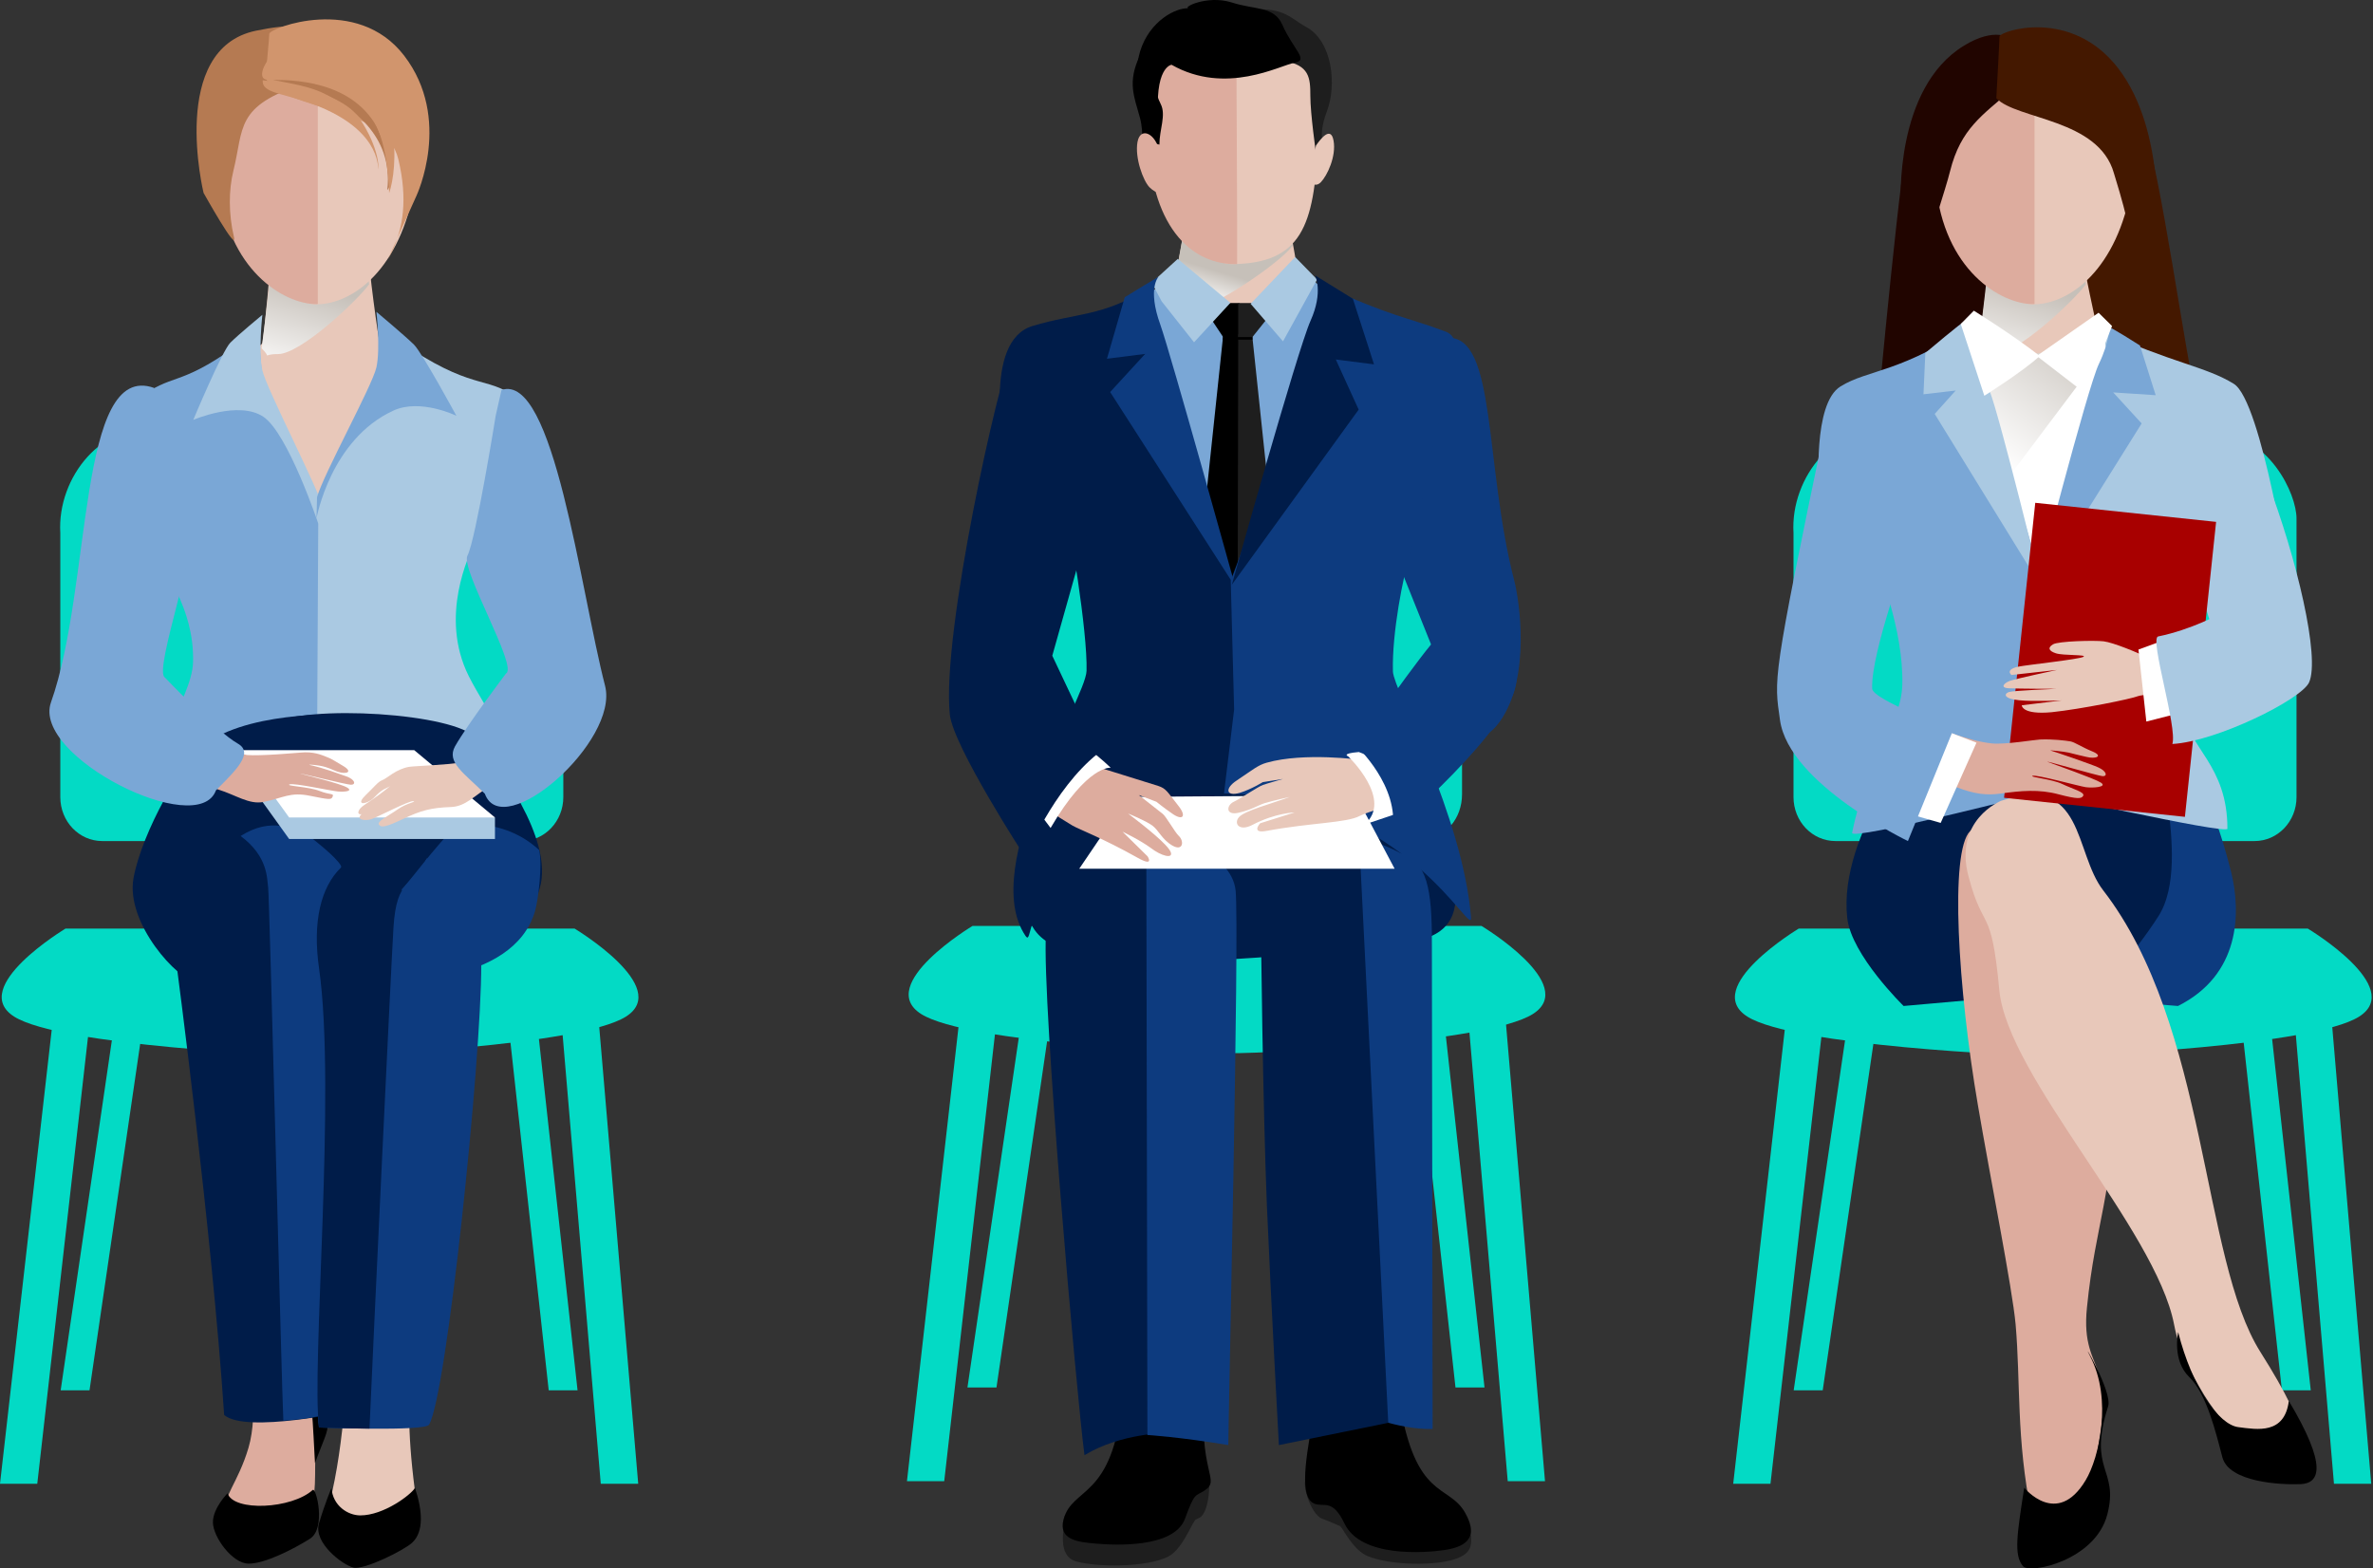 <svg width="410" height="271" viewBox="0 0 410 271" fill="none" xmlns="http://www.w3.org/2000/svg">
<rect x="0" y="0" width="410" height="271" fill="#333333" stroke="none"/>
<path d="M409.696 256.378H403.257L396.041 171.461H402.448L409.696 256.378Z" fill="#03DAC5"/>
<path d="M305.897 256.378H299.458L309.1 171.461H315.571L305.897 256.378Z" fill="#03DAC5"/>
<path d="M399.245 240.222H394.262L387.014 174.305H391.997L399.245 240.222Z" fill="#03DAC5"/>
<path d="M314.924 240.222H309.909L319.583 174.305H324.566L314.924 240.222Z" fill="#03DAC5"/>
<path d="M396.786 137.727C396.786 141.928 393.55 145.321 389.538 145.321H317.124C313.112 145.321 309.877 141.928 309.877 137.727V92.102C309.294 82.376 317.351 72.65 326.767 74.363H382.29C392.191 75.203 396.786 85.381 396.786 89.582V137.727Z" fill="#03DAC5"/>
<path d="M398.727 160.443H310.783C310.783 160.443 293.892 170.589 301.917 175.662C309.974 180.735 349.416 182.415 352.619 182.415C352.975 182.415 353.719 182.157 354.755 181.672C355.79 182.124 356.534 182.415 356.89 182.415C360.126 182.415 399.536 180.735 407.593 175.662C415.649 170.589 398.727 160.443 398.727 160.443Z" fill="#03DAC5"/>
<path d="M376.66 129.681C378.116 132.234 381.869 136.338 385.461 150.555C387.273 157.793 387.014 168.456 376.304 173.82L341.036 170.977L351.551 130.392L376.66 129.681Z" fill="#0D3B7F"/>
<path d="M375.948 136.079L374.071 135.53C373.974 135.078 373.91 134.593 373.813 134.173C373.813 134.173 370.383 133.72 365.626 133.139L333.658 124.221C332.202 126.773 317.513 143.834 319.163 158.633C319.875 165.031 328.902 173.82 328.902 173.82L360.967 170.976L362.294 167.874C362.359 167.874 363.459 170.266 363.459 170.266C363.459 170.266 368.636 164.999 372.907 158.342C376.175 153.269 375.269 144.836 374.622 139.149L375.948 136.079Z" fill="#001C49"/>
<path d="M370.253 21.468C373.165 28.318 378.051 64.734 379.346 67.739C380.64 70.744 350.387 71.616 350.387 71.616L347.798 30.935L370.253 21.468Z" fill="#441800"/>
<path d="M330.002 22.178C328.546 26.218 324.469 70.582 324.469 70.582L355.628 68.126L340.065 16.395L330.002 22.178Z" fill="#210500"/>
<path d="M352.554 69.774L341.812 60.242C341.812 60.242 343.754 46.187 343.754 44.345L351.778 43.957H351.843H351.875L359.899 44.345C359.899 46.187 363.653 62.569 363.653 62.569L352.554 69.774Z" fill="#E8C8BA"/>
<path d="M351.681 43.634H351.746H351.81L359.802 44.054C359.802 44.668 360.061 46.671 360.385 49.127C358.379 51.906 348.542 61.179 344.66 61.179C341.424 61.179 343.851 62.213 341.812 60.178C342.233 57.173 343.689 44.732 343.689 44.022L351.681 43.634Z" fill="url(#paint0_linear_254_2092)"/>
<path d="M334.467 31.84C335.988 43.053 345.598 52.585 351.293 52.585C357.667 52.585 365.853 46.445 368.28 32.131C370.286 20.369 367.115 8.672 351.584 8.672C337.023 8.64 332.882 20.079 334.467 31.84Z" fill="#E8C8BA"/>
<path d="M334.467 31.808C333.367 20.046 336.991 8.704 351.519 8.64V52.52C351.454 52.52 351.357 52.552 351.292 52.552C345.598 52.552 335.826 46.574 334.467 31.808Z" fill="#DDAC9E"/>
<path d="M347.377 15.651C342.589 19.884 338.771 22.178 336.926 29.578C336.117 32.874 333.497 40.306 333.238 42.632C332.785 46.833 328.417 35.233 328.417 35.233C328.417 35.233 327.252 15.264 339.321 7.896C344.627 4.633 347.442 6.442 347.733 7.089C347.992 7.735 347.377 15.651 347.377 15.651Z" fill="#210500"/>
<path d="M344.918 16.976C348.478 20.692 362.585 20.498 365.238 29.933C365.982 32.551 369.736 43.505 367.762 47.576C365.206 52.94 372.583 40.984 372.583 40.984C372.583 40.984 374.363 22.728 365.982 11.806C357.829 1.208 345.501 5.376 345.468 6.313C345.468 7.024 344.918 16.976 344.918 16.976Z" fill="#441800"/>
<path d="M363.847 57.173C364.397 56.753 366.338 61.793 371.224 62.02C373.586 62.117 363.944 99.308 352.49 103.315C335.6 109.26 333.011 66.899 332.494 64.508C331.976 62.149 342.362 58.045 342.362 56.85C350.484 63.635 357.311 62.278 363.847 57.173Z" fill="white"/>
<path d="M341.392 55.686C328.579 64.508 322.851 63.764 317.998 66.769C313.145 69.742 314.309 84.444 314.309 84.444C314.309 84.444 323.11 94.299 323.919 96.561C324.534 98.242 328.902 108.775 328.676 118.275C328.514 125.158 322.851 130.005 320.004 143.899C319.681 145.385 353.137 136.79 353.137 136.79L352.781 100.148C352.781 100.148 345.145 75.235 341.1 59.628L341.392 55.686Z" fill="#7AA7D6"/>
<path d="M363.006 57.108C375.236 62.73 381.093 63.312 385.946 66.317C390.8 69.29 395.685 101.44 395.685 101.44C395.685 101.44 385.17 104.349 382.128 107.612C381.546 108.258 378.569 93.718 378.439 94.073C377.825 95.754 374.524 107.224 377.016 122.54C378.116 129.294 384.846 132.137 384.846 143.188C384.846 144.286 349.934 136.435 349.934 136.435L351.357 102.991C351.357 102.991 360.514 77.917 364.559 62.31L363.006 57.108Z" fill="#AAC9E2"/>
<path d="M364.429 56.591C364.429 56.3 369.736 59.693 369.736 59.693L372.454 68.288L365.109 67.803L370.027 73.167L351.39 102.959C351.39 102.959 360.708 66.769 362.65 62.86C364.526 58.918 364.429 56.591 364.429 56.591Z" fill="#7AA7D6"/>
<path d="M360.514 64.54L344.595 85.704L338.9 62.924L347.281 61.502L354.755 60.792L360.514 64.54Z" fill="url(#paint1_linear_254_2092)"/>
<path d="M351.907 61.503L360.32 67.997L364.915 56.333L362.585 54.038L351.907 61.503Z" fill="white"/>
<path d="M339.385 55.589C339.385 55.298 332.655 60.986 332.655 60.986L332.332 68.126L337.897 67.48L334.273 71.519L352.781 101.57C352.781 101.57 345.436 71.746 343.818 67.706C341.65 62.278 339.385 55.589 339.385 55.589Z" fill="#AAC9E2"/>
<path d="M341.036 53.683C341.036 53.683 347.604 57.754 352.425 61.503C349.578 64.152 342.848 68.385 342.848 68.385L338.771 55.977L341.036 53.683Z" fill="white"/>
<path d="M340.388 143.608C336.829 147.13 338.285 170.879 341.747 191.01C343.85 203.418 347.668 222.482 348.251 228.815C349.125 238.832 348.348 248.623 350.969 261.483C352.716 270.143 354.56 267.17 360.029 257.347C362.132 253.567 362.423 250.529 362.876 247.718C363.491 243.808 363.653 240.48 362.747 237.701C361.646 234.276 359.932 232.208 360.579 225.907C362.099 210.817 365.044 207.231 365.626 186.939C366.176 165.677 354.884 129.294 340.388 143.608Z" fill="#DDAC9E"/>
<path d="M349.739 257.056C348.542 264.876 347.863 268.721 349.545 270.627C350.742 272.017 362.067 269.626 364.105 261.645C366.144 253.696 360.643 254.213 364.235 243C365.044 240.48 359.187 230.657 361.129 234.341C365.011 241.772 362.682 251.919 360.352 255.764C355.402 264.036 349.739 257.056 349.739 257.056Z" fill="black"/>
<path d="M345.727 138.373C360.19 133.591 358.281 147.259 363.394 153.851C381.513 177.31 380.316 217.409 390.541 233.598C399.827 248.3 398.436 250.917 394.812 251.402C390.088 252.048 384.231 247.136 380.025 239.672C378.148 236.344 376.627 233.921 375.624 228.815C372.421 212.368 346.827 186.002 345.436 171.073C344.045 156.145 342.718 161.283 340.13 151.492C337.476 141.669 345.727 138.373 345.727 138.373Z" fill="#E8C8BA"/>
<path d="M376.336 230.172C378.763 239.769 383.39 246.167 386.723 246.587C390.023 247.007 394.715 247.88 395.459 242.063C402.221 253.405 400.798 256.313 397.433 256.442C394.003 256.572 385.105 256.119 383.972 251.789C382.84 247.459 381.254 240.868 378.278 237.96C375.236 235.052 376.336 230.172 376.336 230.172Z" fill="black"/>
<path d="M351.646 86.879L346.258 137.845L377.503 141.139L382.891 90.174L351.646 86.879Z" fill="#A80000"/>
<path d="M382.808 112.814C380.316 112.879 372.389 114.301 370.933 113.558C369.477 112.814 365.109 111.005 363.458 110.811C361.841 110.617 355.628 110.779 354.722 111.328C353.784 111.877 353.913 112.459 355.208 112.879C356.47 113.299 360.708 113.073 359.964 113.493C359.252 113.913 350.289 114.882 348.801 115.173C346.31 115.69 347.539 116.627 347.539 116.627L355.402 115.755C355.402 115.755 348.251 117.273 347.216 117.661C346.213 118.049 345.565 118.824 346.989 118.921C348.801 119.018 355.369 119.018 355.369 119.018C355.369 119.018 347.96 119.309 347.119 119.568C346.277 119.826 346.018 120.699 348.833 120.989C351.357 121.248 356.211 121.022 356.211 121.022L349.319 121.862C349.319 121.862 349.286 123.542 354.496 123.057C359.673 122.508 368.215 120.763 369.412 120.279C370.642 119.794 381.352 119.697 384.943 119.438C388.502 119.115 382.808 112.814 382.808 112.814Z" fill="#E8C8BA"/>
<path d="M375.56 110.003L369.477 112.233L370.836 124.673L377.048 123.09L375.56 110.003Z" fill="white"/>
<path d="M391.641 82.861C396.85 96.464 400.895 113.654 398.953 117.92C397.594 120.86 382.969 128.13 375.333 128.55C376.239 125.707 371.353 110.294 372.874 109.971C378.569 108.808 383.325 106.223 384.943 105.383C388.794 103.411 390.897 80.89 391.641 82.861Z" fill="#AAC9E2"/>
<path d="M317.319 129.52C317.61 129.746 337.735 135.885 338.124 136.047C341.1 137.178 343.171 137.469 345.695 137.113C349.125 136.629 352.296 136.338 355.661 137.243C358.993 138.115 359.641 138.018 359.932 137.501C360.255 136.855 358.12 136.338 356.308 135.465C354.496 134.593 350.451 134.27 351.196 134.044C351.907 133.817 359.252 135.853 360.385 136.015C361.517 136.176 364.17 136.015 363.006 135.239C361.841 134.496 354.819 132.04 353.816 131.652C352.846 131.265 362.585 134.076 363.264 134.108C364.138 134.173 364.041 133.268 362.52 132.59C361.485 132.105 355.014 129.875 354.302 129.681C353.978 129.584 356.502 129.843 357.408 130.037C358.993 130.425 359.576 130.586 360.482 130.78C362.1 131.2 363.523 130.651 361.453 129.811C359.544 129.035 358.476 128.227 357.699 128.098C356.923 127.969 354.722 127.678 352.457 127.775C351.616 127.807 346.439 128.68 344.174 128.454C336.279 127.678 320.457 119.212 319.519 119.342L317.319 129.52Z" fill="#DDAC9E"/>
<path d="M328.028 140.118L335.308 142.186L341.489 128.324L334.014 125.449L328.028 140.118Z" fill="white"/>
<path d="M315.377 73.426C306.058 117.984 306.544 117.241 307.547 124.447C309.1 135.465 329.646 145.321 329.646 145.321L337.476 126.095C337.476 126.095 323.531 120.925 323.466 118.986C323.24 112.588 329.808 95.172 330.002 94.429C330.52 92.425 315.377 73.426 315.377 73.426Z" fill="#7AA7D6"/>
<path d="M110.27 256.378H103.799L96.584 171.461H103.023L110.27 256.378Z" fill="#03DAC5"/>
<path d="M6.439 256.378H0L9.675 171.461H16.081L6.439 256.378Z" fill="#03DAC5"/>
<path d="M99.787 240.222H94.804L87.556 174.305H92.539L99.787 240.222Z" fill="#03DAC5"/>
<path d="M15.466 240.222H10.483L20.126 174.305H25.108L15.466 240.222Z" fill="#03DAC5"/>
<path d="M97.328 137.727C97.328 141.928 94.092 145.321 90.08 145.321H17.666C13.654 145.321 10.419 141.928 10.419 137.727V92.102C9.836 82.376 17.893 72.65 27.309 74.331H82.832C92.733 75.171 97.328 85.349 97.328 89.55V137.727Z" fill="#03DAC5"/>
<path d="M99.269 160.443H11.325C11.325 160.443 -5.565 170.589 2.459 175.662C10.516 180.735 49.926 182.415 53.161 182.415C53.517 182.415 57.077 182.415 57.432 182.415C60.668 182.415 100.078 180.735 108.135 175.662C116.191 170.589 99.269 160.443 99.269 160.443Z" fill="#03DAC5"/>
<path d="M51.803 94.558L39.281 62.957C39.281 62.957 45.267 59.887 45.364 59.208C45.817 55.913 46.755 45.896 46.755 44.345L55.168 43.957H55.232H55.265L63.677 44.054C63.677 45.637 65.198 57.98 66.007 61.503C66.136 62.117 72.155 62.407 72.155 62.407L59.892 99.76L51.803 94.558Z" fill="#E8C8BA"/>
<path d="M55.071 43.634H55.135H55.2L63.192 44.054C63.192 44.668 63.451 46.671 63.775 49.127C61.769 51.906 51.932 61.179 48.049 61.179C44.814 61.179 47.24 62.213 45.202 60.178C45.623 57.173 47.079 44.733 47.079 44.022L55.071 43.634Z" fill="url(#paint2_linear_254_2092)"/>
<path d="M37.857 31.84C39.378 43.052 48.988 52.584 54.65 52.584C61.024 52.584 69.21 46.445 71.637 32.131C73.675 20.337 70.537 8.64 55.006 8.64C40.413 8.64 36.272 20.078 37.857 31.84Z" fill="#E8C8BA"/>
<path d="M37.857 31.808C36.757 20.046 40.381 8.704 54.909 8.64V52.52C54.844 52.52 54.747 52.552 54.682 52.552C48.987 52.552 39.216 46.574 37.857 31.808Z" fill="#DDAC9E"/>
<path d="M52.45 14.52C40.575 18.301 42.16 22.146 40.316 29.546C39.507 32.842 39.475 36.945 40.413 40.92C41.125 43.989 35.172 33.326 35.172 33.326C35.172 33.326 29.089 8.478 44.199 5.311C50.314 4.051 53.226 4.277 52.288 6.733C52.029 7.444 52.45 14.52 52.45 14.52Z" fill="#B57A52"/>
<path d="M45.849 13.519C49.635 19.464 66.525 18.01 68.822 27.51C70.472 34.393 69.663 39.433 67.689 43.537C65.133 48.901 71.961 33.811 71.961 33.811C71.961 33.811 78.205 20.531 69.825 9.609C61.671 -0.989 46.593 4.859 46.529 5.829C46.529 6.539 45.849 13.519 45.849 13.519Z" fill="#D1956D"/>
<path d="M44.619 56.882C32.486 66.479 30.738 64.508 25.885 67.513C21.032 70.485 20.19 76.463 20.19 76.463C20.19 76.463 26.5 94.332 27.309 96.561C27.924 98.242 33.586 104.866 33.359 114.365C33.198 121.248 24.105 130.037 31.094 137.016C32.194 138.115 56.526 136.79 56.526 136.79L57.95 96.917C57.95 96.917 51.9 79.468 45.364 66.059L44.619 56.882Z" fill="#7AA7D6"/>
<path d="M66.395 57.108C80.406 67.383 83.285 64.96 88.139 67.965C92.992 70.938 99.075 101.408 99.075 101.408C99.075 101.408 91.18 100.988 88.139 104.252C87.556 104.898 81.991 93.686 81.829 94.041C81.214 95.721 75.778 106.384 80.988 116.821C84.062 122.961 89.174 128.324 85.388 134.981C84.838 135.918 54.747 136.176 54.747 136.176L55.006 86.48C55.006 86.48 60.7 74.751 67.948 62.278L66.395 57.108Z" fill="#AAC9E2"/>
<path d="M35.883 128.227C31.612 131.071 24.494 143.899 23.07 151.718C21.646 159.538 30.9 169.522 33.748 169.522C36.595 169.522 57.983 160.281 57.983 160.281L60.377 123.51C60.344 123.51 44.425 122.54 35.883 128.227Z" fill="#001C49"/>
<path d="M46.334 125.158C53.226 121.603 78.658 123.251 82.218 127.516C85.777 131.782 95.775 144.965 93.251 153.496C91.374 159.99 84.936 163.448 78.529 164.869C72.122 166.291 54.423 161.671 54.423 161.671L46.334 125.158Z" fill="#001C49"/>
<path d="M72.413 228.783C72.413 233.759 68.66 238.218 72.252 261.515C72.575 263.583 67.754 267.687 63.354 267.655C58.597 267.622 55.459 264.908 56.397 261.677C59.342 251.628 59.956 238.38 60.506 228.04C60.7 223.71 72.413 228.783 72.413 228.783Z" fill="#E8C8BA"/>
<path d="M42.84 228.783C43.196 235.536 44.717 244.099 42.937 250.142C41.157 256.184 38.31 258.866 39.022 261.16C39.734 263.486 51.414 262.032 52.838 260.805C54.262 259.544 54.456 258.834 54.456 252.791C54.456 246.749 53.647 242.871 53.841 239.608C54.003 236.344 52.514 226.812 52.514 226.812L42.84 228.783Z" fill="#DDAC9E"/>
<path d="M39.313 258.026C40.381 261.225 50.379 260.74 54.035 257.444C54.617 256.927 56.397 264.068 53.55 265.878C50.702 267.655 45.816 270.175 42.969 270.175C40.122 270.175 36.789 265.522 36.789 263.034C36.789 260.546 39.313 258.026 39.313 258.026Z" fill="black"/>
<path d="M53.97 241.062C55.394 243.679 57.756 244.261 56.074 248.526C53.906 254.084 55.621 249.657 54.423 252.791C54.423 252.791 53.97 243.938 53.809 242.548C53.712 241.87 53.97 241.062 53.97 241.062Z" fill="black"/>
<path d="M57.271 257.089C57.497 260.191 60.118 261.839 62.254 261.839C66.298 261.839 70.99 258.284 71.702 257.089C73.028 261.096 73.222 264.65 71.249 266.524C69.857 267.849 62.901 271.306 61.056 270.854C59.147 270.369 54.164 266.589 55.103 263.26C56.074 259.932 57.271 257.089 57.271 257.089Z" fill="black"/>
<path d="M39.442 147.453C30.577 148.843 30.415 165.968 30.415 165.968C30.415 165.968 36.595 212.465 38.73 244.487C42.451 247.75 60.571 243.776 60.571 243.776C60.571 243.776 57.627 181.64 57.012 172.818C56.559 166.033 62.254 143.899 39.442 147.453Z" fill="#001C49"/>
<path d="M53.938 144.868C50.864 143.026 46.819 141.12 41.578 144.448C46.334 148.003 46.108 151.751 46.334 153.399C46.561 155.047 48.696 240.706 48.955 245.456C48.955 245.456 57.982 244.972 58.209 243.098C58.435 241.191 59.633 151.04 58.921 149.618C58.209 148.164 53.938 144.868 53.938 144.868Z" fill="#0D3B7F"/>
<path d="M82.218 154.594C89.757 169.652 83.156 160.992 83.156 166.679C83.156 183.417 77.17 241.126 74.128 246.167C73.417 247.363 55.103 246.652 55.103 246.652C53.712 236.441 58.08 188.328 55.103 167.39C51.576 142.477 77.235 144.61 82.218 154.594Z" fill="#0D3B7F"/>
<path d="M55.135 167.39C58.112 188.296 53.744 236.409 55.135 246.652C55.135 246.652 59.374 246.813 63.839 246.846C64.486 231.95 67.528 167.842 67.981 160.281C68.531 151.395 71.249 153.625 73.87 148.002C61.186 143.737 52.773 151.008 55.135 167.39Z" fill="#001C49"/>
<path d="M77.817 168.456C84.224 167.035 90.533 163.9 92.442 157.438C93.024 155.402 93.736 149.263 93.154 146.872C87.524 141.702 81.085 142.477 79.726 142.477C77.946 142.477 71.184 151.912 69.372 153.69C69.372 153.69 75.228 161.897 78.27 167.681C79.241 167.713 77.138 168.618 77.817 168.456Z" fill="#0D3B7F"/>
<path d="M46.108 13.39C47.467 14.23 52.352 14.294 56.268 16.298C60.183 18.301 68.045 23.148 66.913 32.842C68.919 30.774 65.554 20.369 61.995 17.429C54.682 11.386 48.632 13.293 47.37 13.325C46.108 13.39 46.108 13.39 46.108 13.39Z" fill="#B57A52"/>
<path d="M45.623 11.515C47.046 8.446 51.511 5.118 58.921 9.157C69.857 15.102 68.66 29.32 67.237 33.359C67.237 33.359 67.075 24.893 64.648 21.145C59.406 13.066 48.276 13.907 46.205 13.777C44.555 13.68 45.623 11.515 45.623 11.515Z" fill="#D1956D"/>
<path d="M45.396 13.874C45.169 16.007 48.664 16.104 53.226 17.687C65.683 22.017 65.23 28.738 65.392 29.255C65.392 29.255 65.683 25.765 62.124 20.466C58.533 15.134 45.396 13.874 45.396 13.874Z" fill="#D1956D"/>
<path d="M56.009 88.192C54.941 84.283 46.043 67.189 45.331 63.991C44.619 60.792 45.331 54.394 45.331 54.394C45.331 54.394 41.222 57.787 39.798 59.208C38.375 60.63 33.392 72.553 33.392 72.553C33.392 72.553 41.222 69.161 45.493 72.004C49.764 74.847 55.006 90.519 55.006 90.519L56.009 88.192Z" fill="#AAC9E2"/>
<path d="M54.779 85.898C55.847 81.989 64.324 66.672 65.036 63.474C65.748 60.275 65.036 53.877 65.036 53.877C65.036 53.877 70.116 58.142 71.54 59.564C72.963 60.986 78.852 71.842 78.852 71.842C78.852 71.842 72.64 68.805 67.981 70.938C57.109 75.914 54.682 89.582 54.682 89.582L54.779 85.898Z" fill="#7AA7D6"/>
<path d="M41.578 133.3V129.617L85.518 141.249V144.965H49.958L41.578 133.3Z" fill="#AAC9E2"/>
<path d="M85.518 141.249H49.958L41.578 129.617H71.572L85.518 141.249Z" fill="white"/>
<path d="M24.85 128.874C25.788 132.234 37.372 136.305 37.76 136.435C40.769 137.372 43.034 139.052 45.525 138.567C48.923 137.889 50.12 136.79 53.55 137.501C56.915 138.18 57.238 138.212 57.465 137.663C57.756 137.016 57.077 137.404 55.2 136.661C53.323 135.918 49.311 135.821 50.023 135.53C50.735 135.239 57.238 136.661 58.371 136.758C59.503 136.855 61.121 136.725 59.924 136.047C58.727 135.368 52.967 133.979 51.964 133.688C50.961 133.365 59.924 135.595 60.636 135.595C61.542 135.595 61.38 134.69 59.827 134.141C55.459 132.557 54.197 132.331 53.485 132.169C53.161 132.073 54.294 132.137 55.232 132.299C56.85 132.59 57.432 133.042 58.306 133.333C59.859 133.85 61.121 133.397 59.212 132.299C57.432 131.265 57.432 131.168 56.332 130.748C55.588 130.457 54.197 129.811 51.9 130.037C51.058 130.101 45.008 130.651 42.678 130.457C40.639 130.263 33.23 125.061 32.292 125.255L24.85 128.874Z" fill="#DDAC9E"/>
<path d="M26.629 67.028C13.331 62.278 15.952 101.182 8.801 121.377C5.501 130.715 34.233 145.094 37.307 136.564C40.866 133.01 43.875 130.069 41.093 128.486C37.339 126.353 28.506 117.08 28.506 117.08C26.37 116.013 34.815 93.007 32.648 90.874C30.512 88.742 26.823 71.196 26.823 71.196L26.629 67.028Z" fill="#7AA7D6"/>
<path d="M95.645 125.675C95.548 129.164 85.065 135.595 84.709 135.788C81.991 137.436 80.47 139.343 77.947 139.44C74.452 139.569 72.769 140.021 69.631 141.508C66.525 142.994 65.845 142.994 65.489 142.509C65.036 141.928 67.042 141.023 68.693 139.86C70.343 138.697 72.122 138.535 71.378 138.438C70.634 138.341 65.23 141.185 64.163 141.54C63.063 141.895 61.445 141.637 62.448 140.7C63.451 139.763 68.951 136.79 69.825 136.241C70.731 135.692 63.224 140.506 62.545 140.668C61.671 140.894 61.606 139.957 62.998 139.052C66.881 136.499 68.078 135.142 68.725 134.819C69.016 134.658 67.657 135.788 66.816 136.144C65.328 136.79 64.842 137.792 64.066 138.276C62.674 139.149 61.606 138.89 63.192 137.372C64.68 135.95 65.328 135.045 66.072 134.787C66.816 134.528 68.466 132.848 70.731 132.493C71.54 132.363 77.72 132.137 79.467 131.749C81.473 131.297 86.618 123.898 87.589 123.833L95.645 125.675Z" fill="#E8C8BA"/>
<path d="M86.65 67.383C95.677 64.314 100.24 101.796 104.543 118.501C107.002 128.098 86.877 145.676 83.77 137.146C80.211 133.591 77.073 131.717 78.626 128.938C80.858 125.028 87.427 116.369 87.427 116.369C89.562 115.302 79.532 98.338 80.761 96.012C82.185 93.362 85.647 71.81 85.647 71.81L86.65 67.383Z" fill="#7AA7D6"/>
<path d="M266.94 255.926H260.501L253.253 170.977H259.692L266.94 255.926Z" fill="#03DAC5"/>
<path d="M163.141 255.926H156.702L166.344 170.977H172.783L163.141 255.926Z" fill="#03DAC5"/>
<path d="M256.489 239.737H251.474L244.226 173.82H249.241L256.489 239.737Z" fill="#03DAC5"/>
<path d="M172.168 239.737H167.153L176.828 173.82H181.81L172.168 239.737Z" fill="#03DAC5"/>
<path d="M252.606 137.243C252.606 141.443 249.694 144.836 246.135 144.836H181.422C177.831 144.836 174.951 141.443 174.951 137.243V91.618C174.433 81.892 181.616 72.166 190.061 73.878H239.664C248.497 74.718 252.606 84.897 252.606 89.097V137.243Z" fill="#03DAC5"/>
<path d="M255.971 159.99H168.027C168.027 159.99 151.137 170.137 159.161 175.21C167.218 180.283 206.66 181.963 209.863 181.963C210.219 181.963 213.779 181.963 214.134 181.963C217.338 181.963 256.78 180.283 264.837 175.21C272.861 170.137 255.971 159.99 255.971 159.99Z" fill="#03DAC5"/>
<path d="M242.608 130.037C247.397 141.799 257.945 158.633 246.07 162.188C239.728 164.094 194.947 167.842 188.573 165.613C182.199 163.416 175.404 163.189 177.539 149.941C179.675 136.726 179.772 140.474 185.272 139.084C238.402 125.869 242.608 130.037 242.608 130.037Z" fill="#001C49"/>
<path d="M214.523 60.856L201.612 55.88C201.612 55.88 205.139 37.559 205.139 35.717L213.811 35.007H213.843H213.908L222.385 35.427C222.385 37.268 225.427 53.36 225.427 53.36L214.523 60.856Z" fill="#E8C8BA"/>
<path d="M213.552 35.007H213.617H213.681L221.123 35.427C221.123 36.041 223 40.015 223.323 42.438C221.447 45.217 209.378 53.522 205.786 53.522C202.81 53.522 203.91 56.106 202.033 54.071C202.421 51.033 205.301 36.138 205.301 35.427L213.552 35.007Z" fill="url(#paint3_linear_254_2092)"/>
<path d="M225.524 47.091C224.424 48.481 217.046 54.782 213.681 54.426C210.316 54.071 203.424 51.098 202.292 48.675C201.354 49.676 198.344 50.355 198.344 50.355L214.296 103.121L229.989 51.324L225.524 47.091Z" fill="#7AA7D6"/>
<path d="M211.675 58.756H214.134V52.358H209.248V55.105L211.675 58.756Z" fill="black"/>
<path d="M211.352 57.787L207.081 98.209L213.843 103.509L214.005 103.347L214.231 57.819L211.352 57.787Z" fill="black"/>
<path d="M215.978 58.756H213.94V52.358H218.923L218.891 55.105L215.978 58.756Z" fill="#1E1E1E"/>
<path d="M216.334 57.787L220.606 98.209L213.843 103.509L213.94 57.787H216.334Z" fill="#1E1E1E"/>
<path d="M211.254 58.691H216.399V58.239H211.319L211.254 58.691Z" fill="black"/>
<path d="M212.581 52.326L206.304 59.144L200.706 52.067L198.991 48.836L203.489 44.733L212.581 52.326Z" fill="#AAC9E2"/>
<path d="M216.076 52.487L221.673 58.982L227.562 48.287L223.776 44.409L216.076 52.487Z" fill="#AAC9E2"/>
<path d="M221.835 127.064L205.333 132.557L205.01 141.249L221.512 137.469L221.835 127.064Z" fill="#1E1E1E"/>
<path d="M199.089 25.022C200.512 35.976 207.631 45.702 212.937 45.637C224.877 45.508 227.077 38.949 227.692 24.796C228.177 13.067 228.08 2.08 213.649 2.08C200.092 2.048 197.6 13.551 199.089 25.022Z" fill="#E8C8BA"/>
<path d="M198.441 22.566C198.571 11.354 200.092 2.113 213.584 2.048C213.584 2.048 213.811 45.637 213.746 45.637C204.524 45.831 198.247 37.042 198.441 22.566Z" fill="#DDAC9E"/>
<path d="M200.318 24.99C200.318 22.34 201.515 19.884 200.545 17.978C199.574 16.039 199.38 14.424 200.059 12.033C201.515 6.96 207.307 4.795 208.99 4.31C210.672 3.825 209.248 1.176 209.248 1.176C209.248 1.176 204.88 1.434 202.227 3.147C199.574 4.827 199.121 5.053 196.921 9.641C194.753 14.23 195.95 16.653 196.953 20.337C197.697 23.18 197.212 25.765 197.212 25.765L198.83 24.602L200.318 24.99Z" fill="black"/>
<path d="M221.803 10.514C226.236 11.257 226.397 13.422 226.397 16.556C226.397 19.691 227.368 26.412 227.368 26.412L229.212 25.895C229.212 25.895 227.336 24.279 229.245 19.27C230.992 14.747 230.248 7.153 225.686 4.665C222.709 3.05 221.965 1.014 214.781 1.757C211.902 2.08 219.991 10.223 221.803 10.514Z" fill="#1E1E1E"/>
<path d="M227.368 25.151C228.047 24.182 229.924 21.597 230.409 24.311C230.895 27.025 229.309 30.354 228.209 31.485C227.077 32.615 226.397 31.064 226.138 32.034C226.009 32.486 227.368 25.151 227.368 25.151Z" fill="#E8C8BA"/>
<path d="M200.318 26.153C199.671 23.019 197.018 21.823 196.532 24.537C196.047 27.252 197.503 31.226 198.603 32.357C199.736 33.488 201.321 33.811 201.321 33.326C201.353 32.874 200.318 26.153 200.318 26.153Z" fill="#DDAC9E"/>
<path d="M202.421 11.192C211.805 16.524 221.156 11.289 223.679 10.837C226.203 10.385 223.485 8.64 221.544 4.245C220.12 1.046 216.852 1.725 212.84 0.432C208.537 -0.925 204.168 1.337 205.366 1.434C206.563 1.531 207.372 1.628 205.366 1.434C203.263 1.273 198.636 3.534 196.985 8.866C195.529 13.551 197.471 22.146 198.603 22.663C200.512 23.536 200.318 22.825 200.189 21.274C199.315 11.483 202.421 11.192 202.421 11.192Z" fill="black"/>
<path d="M253.997 264.004C254.224 266.298 254.838 268.269 251.376 269.4C247.914 270.563 240.278 270.498 236.331 268.883C233.872 267.881 232.286 264.521 231.574 263.713C231.574 263.713 229.245 262.679 228.468 262.42C226.397 261.742 224.521 255.538 225.944 255.279C227.303 255.053 253.997 264.004 253.997 264.004Z" fill="#1E1E1E"/>
<path d="M226.883 244.455C226.333 248.946 223.938 258.543 227.077 259.803C228.727 260.482 230.215 258.866 232.286 263.228C235.166 269.27 246.458 268.269 249.403 267.849C252.638 267.396 255.842 266.104 253.124 261.354C250.244 256.313 244.549 259.286 241.767 241.967C241.281 238.865 236.978 241.191 236.978 241.191L226.883 244.455Z" fill="black"/>
<path d="M183.978 261.871C183.881 264.197 182.522 268.883 186.049 269.82C189.576 270.789 197.924 270.854 201.742 269.012C204.136 267.849 205.722 263.68 206.369 262.84C206.369 262.84 206.369 262.582 207.145 262.291C209.184 261.483 209.443 253.954 208.051 253.825C206.628 253.664 183.978 261.871 183.978 261.871Z" fill="#1E1E1E"/>
<path d="M208.213 239.963C206.822 254.73 211.158 255.635 208.019 257.606C206.531 258.543 206.401 257.832 204.751 262.388C202.842 267.59 192.391 266.976 189.414 266.718C186.146 266.459 182.846 266.039 183.752 262.55C185.305 256.766 192.197 259.221 193.944 241.773C194.268 238.638 196.888 240.706 196.888 240.706L208.213 239.963Z" fill="black"/>
<path d="M198.053 144.093C189.738 144.771 181.39 149.618 180.71 161.412C180.031 173.174 185.984 241.03 187.376 251.434C193.685 247.589 201.709 247.589 201.709 247.589C201.709 247.589 201.515 166.259 200.836 158.633C200.124 151.04 198.053 144.093 198.053 144.093Z" fill="#001C49"/>
<path d="M198.053 144.093C201.515 144.093 212.775 146.969 213.487 153.883C214.167 160.798 212.225 245.521 212.225 249.689C203.91 248.3 198.247 247.944 198.247 247.944L198.053 144.093Z" fill="#0D3B7F"/>
<path d="M241.928 147.389C246.62 148.778 247.397 153.754 247.397 162.769C247.397 171.784 247.526 242.064 247.526 246.91C241.443 247.072 234.648 244.035 234.648 244.035C234.648 244.035 235.522 163.512 232.739 156.565C229.957 149.65 224.941 147.389 229.795 145.321C234.648 143.22 241.928 147.389 241.928 147.389Z" fill="#0D3B7F"/>
<path d="M234.842 145.159C224.618 142.897 217.823 147.324 217.823 154.239C217.823 161.186 218.211 191.721 218.891 208.33C219.603 224.97 220.962 249.689 220.962 249.689L239.858 245.844L234.842 145.159Z" fill="#001C49"/>
<path d="M250.114 58.368C258.592 57.981 256.424 80.179 261.633 100.342C262.475 103.541 264.578 117.047 259.142 124.673C252.703 133.721 248.464 114.365 248.464 114.365L233.451 76.98L250.114 58.368Z" fill="#0D3B7F"/>
<path d="M213.94 139.537C174.207 145.418 179.125 164.546 177.183 161.703C168.997 149.586 187.57 120.957 187.732 115.917C187.926 109.196 184.819 90.358 183.849 87.482C182.878 84.606 173.592 77.853 173.592 77.853C173.592 77.853 169.709 58.95 178.381 56.333C186.211 53.974 190.288 54.814 198.571 49.741C198.571 49.741 201.062 65.897 203.392 70.55C205.754 75.268 210.996 97.822 213.325 100.439C213.843 101.279 220.12 138.632 213.94 139.537Z" fill="#001C49"/>
<path d="M213.228 122.605L212.646 100.31C212.646 100.31 223.226 72.877 228.047 52.843L228.177 49.159C241.184 55.04 242.64 54.62 249.791 57.302C253.706 58.788 249.791 66.543 249.791 66.543C249.791 66.543 244.452 93.492 243.481 96.368C242.511 99.243 240.472 109.325 240.666 116.046C240.763 119.115 252.735 141.023 254.159 158.472C254.515 162.737 243.093 137.824 211.481 137.081L213.228 122.605Z" fill="#0D3B7F"/>
<path d="M200.189 47.802C198.377 48.869 194.332 51.357 194.332 51.357L191.258 61.987L197.859 61.147L191.808 67.739L213.455 101.441C213.455 101.441 202.324 61.309 200.48 56.106C198.183 49.741 200.189 47.802 200.189 47.802Z" fill="#0D3B7F"/>
<path d="M227.206 47.576C228.242 48.222 233.742 51.615 233.742 51.615L237.398 62.957L230.798 62.117L234.745 70.776L212.84 101.021C212.84 101.021 224.165 60.469 226.43 55.428C228.695 50.387 227.206 47.576 227.206 47.576Z" fill="#001C49"/>
<path d="M194.882 137.695L186.47 150.103H240.958L234.227 137.404L194.882 137.695Z" fill="white"/>
<path d="M240.602 138.212C240.925 136.467 237.269 133.882 235.101 131.297C235.101 131.297 225.394 129.94 218.858 131.782C217.337 132.202 216.496 132.977 213.681 134.852C211.546 136.241 211.837 137.695 214.231 136.984C216.205 136.37 218.179 135.142 218.179 135.142L221.673 134.593C221.673 134.593 218.923 135.369 218.211 135.627C217.467 135.853 214.166 138.083 213.228 138.503C211.869 139.117 211.707 140.926 213.94 140.442C216.173 139.957 217.337 139.149 218.438 138.794C220.023 138.309 222.87 137.695 222.87 137.695C219.699 138.858 215.04 140.086 214.069 141.185C213.099 142.316 214.134 143.705 216.367 142.542C220.379 140.442 223.679 140.377 223.679 140.377L217.726 142.251C217.726 142.251 216.011 144.125 218.955 143.544C226.494 142.154 232.674 142.186 234.907 140.991C236.816 140.021 240.375 139.472 240.602 138.212Z" fill="#E8C8BA"/>
<path d="M241.766 140.442C242.058 138.083 241.961 132.525 234.777 129.94C231.639 130.199 232.933 130.683 232.933 130.683C232.933 130.683 240.86 138.244 235.716 142.477L241.766 140.442Z" fill="white"/>
<path d="M248.691 109.745C245.779 112.524 234.422 128.971 234.422 128.971C234.422 128.971 241.863 135.853 240.569 143.608C240.569 143.608 261.698 125.61 261.989 117.597C262.183 112.394 248.691 109.745 248.691 109.745Z" fill="#0D3B7F"/>
<path d="M182.781 130.392C182.781 130.392 198.668 135.336 200.092 135.789C201.483 136.241 201.645 136.758 203.586 139.214C205.042 141.023 204.395 141.896 202.518 140.571C200.933 139.472 199.801 138.535 199.801 138.535L196.759 137.372C196.759 137.372 200.286 140.151 200.868 140.603C201.451 141.023 202.971 143.77 203.651 144.416C204.654 145.353 204.395 147.162 202.551 146.096C200.739 145.03 200.221 143.479 199.089 142.639C197.956 141.799 194.915 140.571 194.915 140.571C198.021 142.93 201.742 145.935 202.26 147.195C202.777 148.455 200.674 147.938 198.83 146.516C196.953 145.127 193.944 143.705 193.944 143.705L198.28 147.97C198.28 147.97 199.542 149.909 196.468 148.164C190.611 144.868 186.34 143.253 185.337 142.671C172.006 134.722 176.763 133.753 182.781 130.392Z" fill="#DDAC9E"/>
<path d="M178.057 138.471C180.16 134.108 180.969 129.455 188.088 129.391C190.385 131.168 191.906 132.654 191.906 132.654C191.906 132.654 187.893 132.137 181.519 143.059L178.057 138.471Z" fill="white"/>
<path d="M174.562 61.794C172.783 64.637 162.623 109.422 164.111 123.478C164.694 128.971 177.183 148.164 177.183 148.164C177.183 148.164 181.875 136.37 189.77 130.134L181.81 113.299L187.667 92.49L174.562 61.794Z" fill="#001C49"/>
<defs>
<linearGradient id="paint0_linear_254_2092" x1="346.176" y1="66.082" x2="353.948" y2="39.994" gradientUnits="userSpaceOnUse">
<stop stop-color="white"/>
<stop offset="0.643" stop-color="#C6C0B9"/>
</linearGradient>
<linearGradient id="paint1_linear_254_2092" x1="338.136" y1="79.709" x2="359.83" y2="49.684" gradientUnits="userSpaceOnUse">
<stop offset="0.099" stop-color="white"/>
<stop offset="0.89" stop-color="#C6C0B9"/>
</linearGradient>
<linearGradient id="paint2_linear_254_2092" x1="49.574" y1="66.082" x2="57.346" y2="39.994" gradientUnits="userSpaceOnUse">
<stop stop-color="white"/>
<stop offset="0.643" stop-color="#C6C0B9"/>
</linearGradient>
<linearGradient id="paint3_linear_254_2092" x1="209.948" y1="53.069" x2="216.967" y2="30.026" gradientUnits="userSpaceOnUse">
<stop stop-color="white"/>
<stop offset="0.253" stop-color="#C6C0B9"/>
</linearGradient>
</defs>
</svg>
